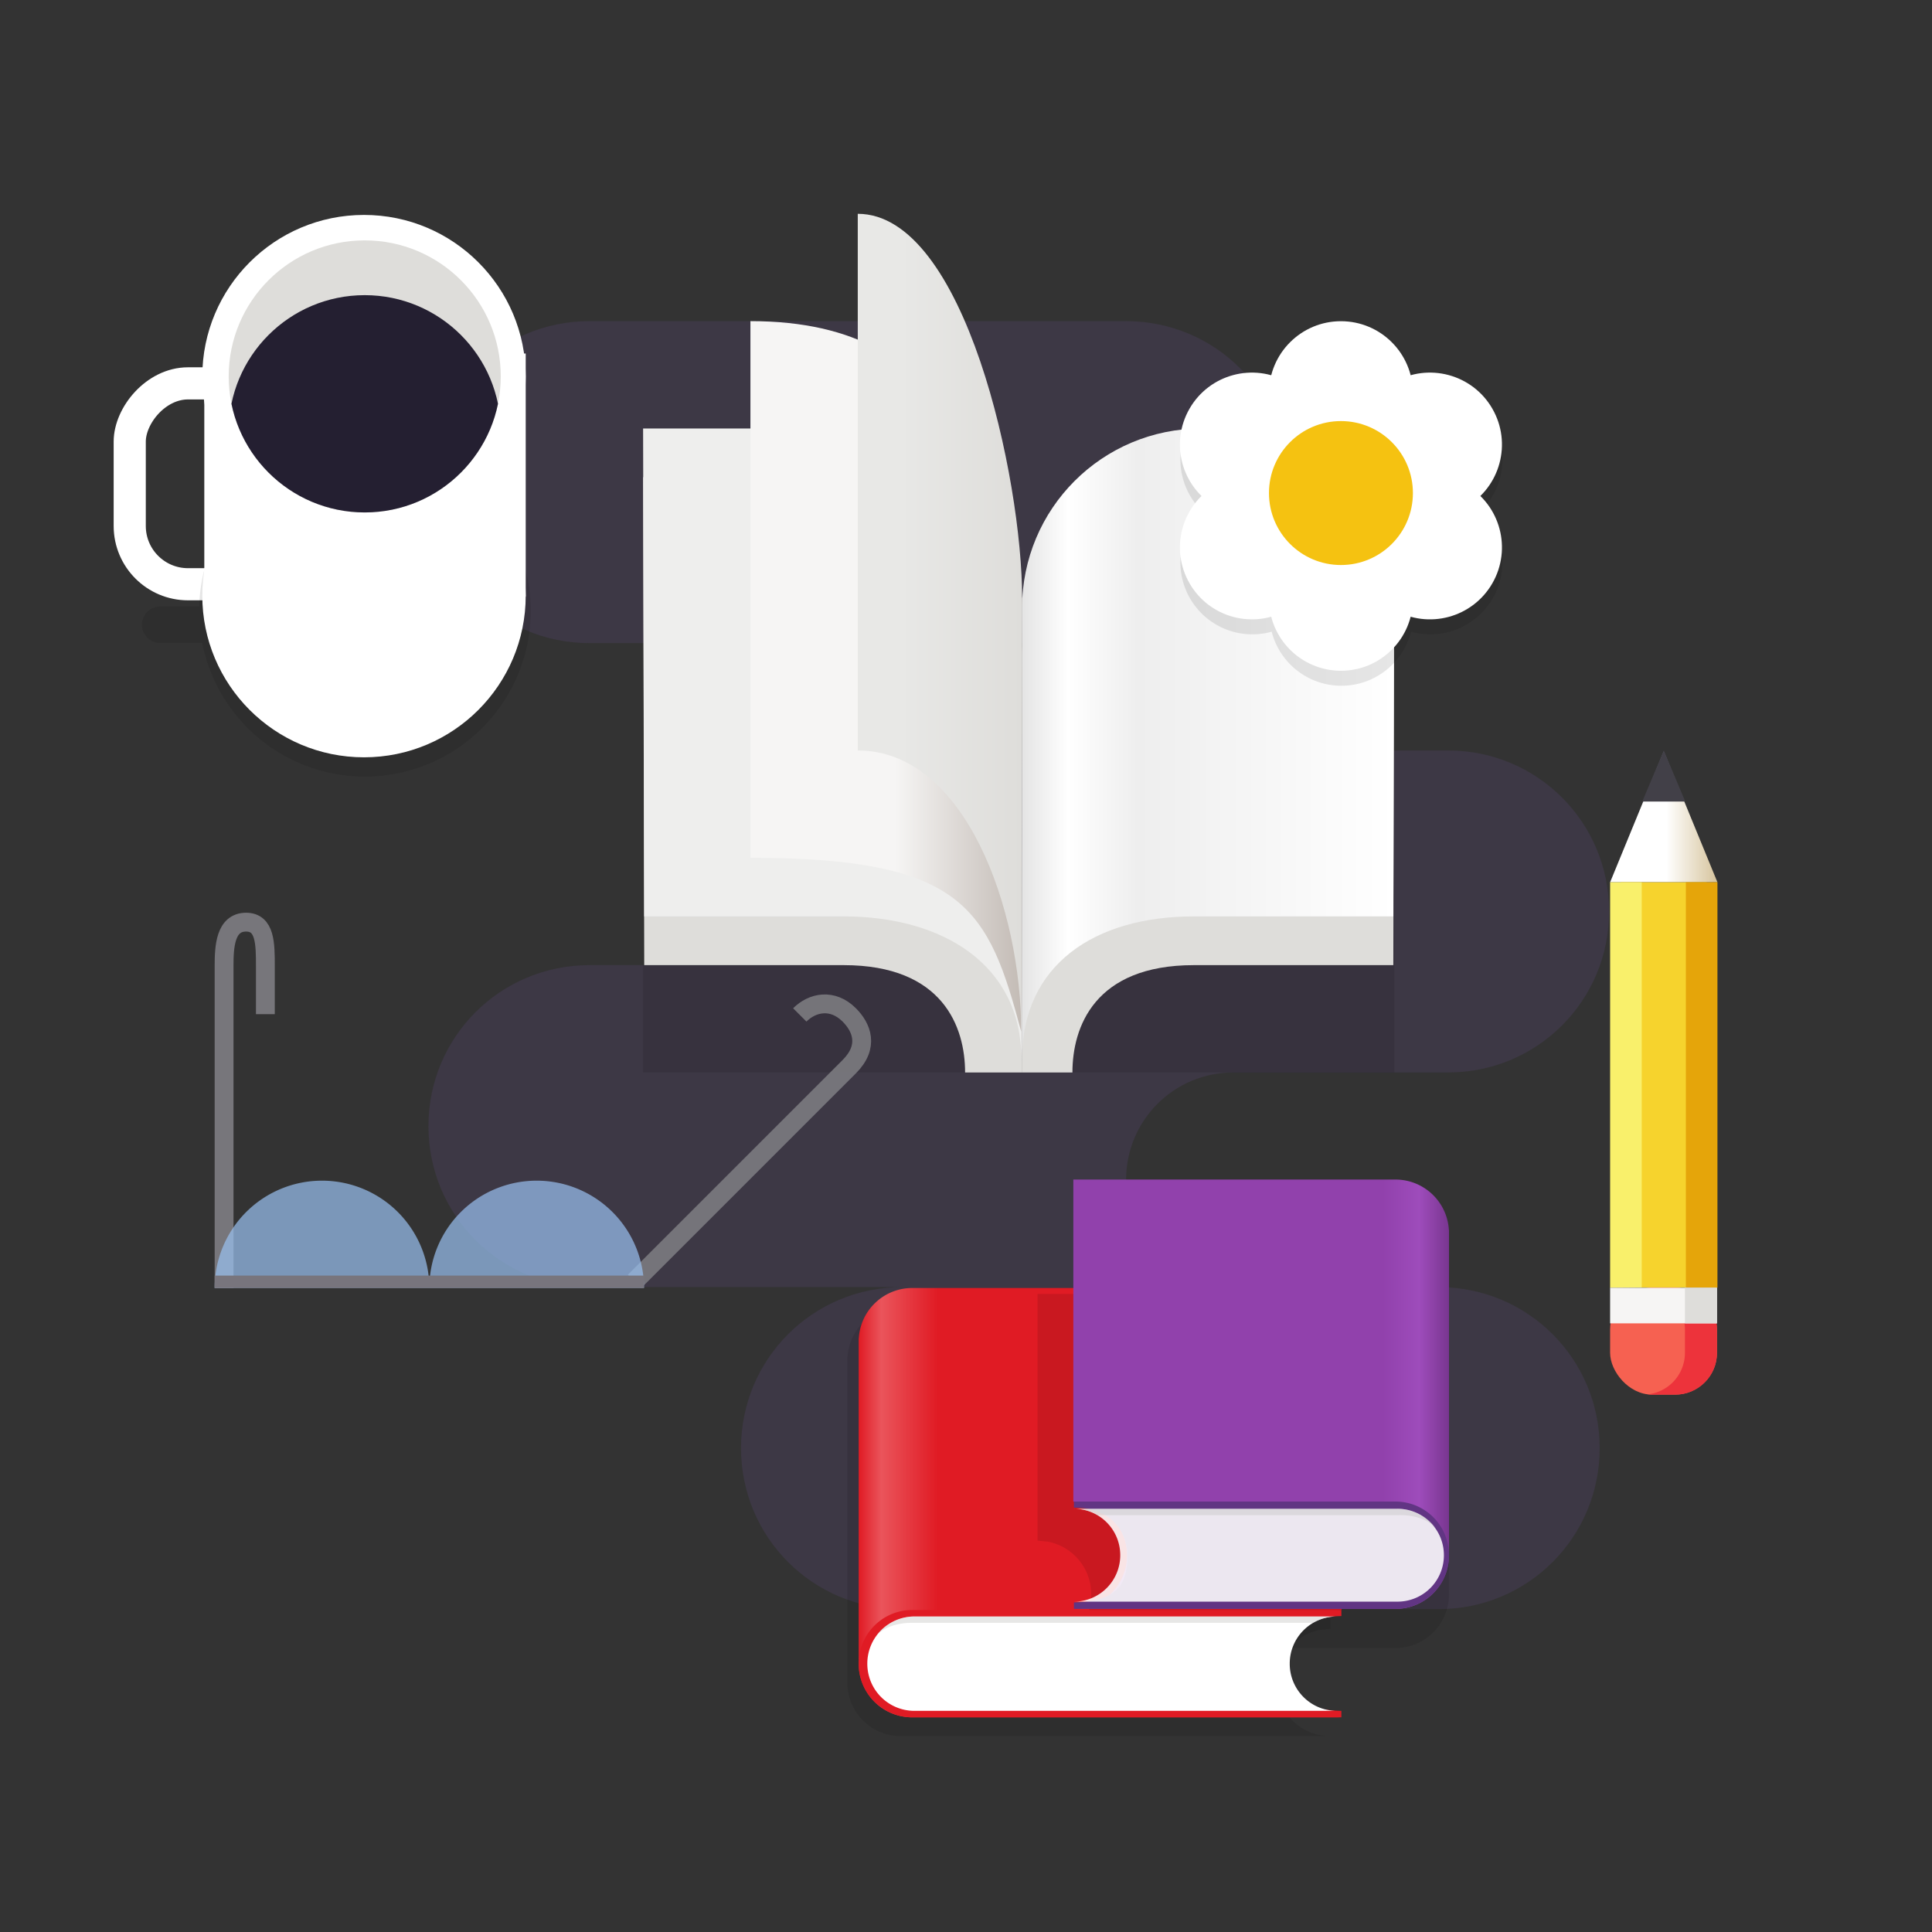 <svg xmlns="http://www.w3.org/2000/svg" xmlns:xlink="http://www.w3.org/1999/xlink" height="1026" width="1026"><rect width="100%" height="100%" fill="#333333" stroke="none"/><defs><linearGradient id="b"><stop stop-color="#9141ac" offset="0"/><stop stop-color="#9141ac" offset=".824"/><stop stop-color="#9e4cbb" offset=".921"/><stop stop-color="#793690" offset="1"/></linearGradient><linearGradient xlink:href="#a" id="j" x1="429.246" y1="338.381" x2="627" y2="338.381" gradientUnits="userSpaceOnUse" gradientTransform="translate(113.519 56.543)"/><linearGradient id="e"><stop stop-color="#f6f5f4" offset="0"/><stop stop-color="#c3bbb5" offset="1"/></linearGradient><linearGradient id="c"><stop stop-color="#e8e8e6" offset="0"/><stop stop-color="#deddda" offset="1"/></linearGradient><linearGradient id="a"><stop stop-color="#e4e4e4" offset="0"/><stop stop-color="#fff" offset=".124"/><stop stop-color="#eee" offset=".31"/><stop stop-color="#fff" offset="1"/></linearGradient><linearGradient xlink:href="#b" id="m" x1="399" y1="797.406" x2="598.5" y2="797.406" gradientUnits="userSpaceOnUse" gradientTransform="translate(171 -57)"/><linearGradient id="f"><stop stop-color="#e01b24" offset="0"/><stop stop-color="#ea545b" offset=".047"/><stop stop-color="#e01b24" offset=".164"/><stop stop-color="#e01b24" offset="1"/></linearGradient><linearGradient xlink:href="#c" id="i" x1="364.586" y1="274.157" x2="429.342" y2="274.157" gradientUnits="userSpaceOnUse" gradientTransform="translate(113.519 56.543)"/><linearGradient xlink:href="#d" id="k" gradientUnits="userSpaceOnUse" x1="128.817" y1="-97.698" x2="158.518" y2="-127.399" gradientTransform="scale(-.052 .073) rotate(45 -4520.11 -3039.735)"/><linearGradient id="d"><stop stop-color="#d0bb8e" offset="0"/><stop stop-color="#fff" offset="1"/></linearGradient><linearGradient xlink:href="#e" id="h" x1="361.861" y1="302.657" x2="429.291" y2="302.657" gradientUnits="userSpaceOnUse" gradientTransform="translate(113.519 56.543)"/><linearGradient xlink:href="#f" id="l" x1="342" y1="855" x2="598.5" y2="855" gradientUnits="userSpaceOnUse" gradientTransform="translate(114 -57)"/><clipPath clipPathUnits="userSpaceOnUse" id="g"><circle stroke-linecap="round" stroke-width=".529" fill="#9141ac" r="19.711" cy="77.264" cx="239.051" style="marker:none"/></clipPath></defs><path fill-opacity=".948" fill="#3d3846" d="M313.019 170.543c-47.367 0-85.5 38.133-85.5 85.5s38.133 85.5 85.5 85.5h285c47.367 0 85.5-38.133 85.5-85.5s-38.133-85.5-85.5-85.5zm171 228c-47.367 0-85.5 38.133-85.5 85.5 0 10.003 1.707 19.592 4.836 28.5h-90.336c-47.367 0-85.5 38.133-85.5 85.5s38.133 85.5 85.5 85.5h166c-47.367 0-85.5 38.133-85.5 85.5s38.133 85.5 85.5 85.5h285c47.367 0 85.5-38.133 85.5-85.5s-38.133-85.5-85.5-85.5h-109c-31.578 0-57-25.422-57-57s25.422-57 57-57h114c47.367 0 85.5-38.133 85.5-85.5s-38.133-85.5-85.5-85.5z"/><path fill-opacity=".881" fill="#241f31" style="font-variation-settings:normal;marker:none" d="M485.65 858.445a25 25 0 00-24.992 26.778 24.993 24.993 0 0124.992-23.334h211.616a25.003 25.003 0 0112.709-3.444zm199.332 26.778a25.82 25.82 0 00-.064 1.722c0 9.233 4.948 17.263 12.344 21.61h12.713a24.993 24.993 0 01-24.993-23.332z"/><path d="M341.519 341.543h399v228h-399z" fill-opacity=".102" style="font-variation-settings:normal;marker:none"/><path fill="#deddda" d="M443.831 253.426H341.52l.59 259.117h105.937c52.875 0 64.473 33.039 64.473 57h30.062l-.184-220.676c-.044-52.875-45.691-95.441-98.566-95.441z"/><path fill="#eeeeed" d="M443.831 227.543H341.52l.59 259.117h105.937c52.875 0 94.351 25.883 94.351 75.644v-239.32c0-52.874-45.691-95.441-98.566-95.441z"/><g transform="matrix(-4.032 0 0 4.032 1207.298 -412.86)"><rect stroke-linecap="round" stroke-width="4.233" stroke="#fff" fill="none" style="marker:none" width="27.359" height="26.458" x="254.983" y="152.889" rx="7.673" ry="7.673"/><circle fill="#fff" r="21.299" cy="152.003" cx="251.486" style="marker:none"/><path fill-opacity=".102" style="marker:none" d="M251.369 160.999a21.84 21.84 0 00-21.84 21.84 21.84 21.84 0 0021.84 21.84 21.84 21.84 0 0021.42-17.594h5.54c1.329 0 2.4-1.07 2.4-2.4a2.395 2.395 0 00-2.4-2.399h-5.139A21.84 21.84 0 00251.37 161z"/><path d="M230.187 148.96h42.333v32.015h-42.333z" fill="#fff" style="marker:none"/><circle fill="#fff" style="marker:none" cx="251.486" cy="180.843" r="21.299"/><g transform="translate(34.094 81.74) scale(.909)" clip-path="url(#g)"><circle fill="#deddda" r="19.711" cy="77.264" cx="239.051" style="marker:none"/><circle fill="#241f31" style="marker:none" cx="239.051" cy="85.201" r="19.711"/></g></g><path fill="#deddda" d="M638.206 253.426H740.52l-.59 259.117H633.992c-52.875 0-64.473 33.039-64.473 57h-26.938l.184-220.676c.044-52.875 42.567-95.441 95.441-95.441z"/><path fill="url(#h)" d="M542.326 547.857c-17.438-65.08-29.807-92.314-143.807-92.314v-285c114 0 119.13 87.314 144.291 147.056z"/><path fill="url(#i)" d="M542.326 547.857c0-65.122-29.807-149.314-86.807-149.314v-285c57 0 87.291 140.712 87.291 204.056z"/><path fill="url(#j)" d="M638.206 227.543H740.52l-.59 259.117H633.992c-52.875 0-91.227 25.883-91.227 75.644v-239.32c0-52.874 42.567-95.441 95.441-95.441z"/><path fill-opacity=".101" style="marker:none" d="M684.173 210.961a38.218 38.218 0 0113.988 52.207 38.218 38.218 0 01-52.206 13.988 38.218 38.218 0 01-13.989-52.206 38.218 38.218 0 0152.207-13.989m-38.218 54.596a38.218 38.218 0 0152.207 13.99 38.218 38.218 0 01-13.989 52.206 38.218 38.218 0 01-52.206-13.99 38.218 38.218 0 0113.988-52.206m28.173 60.397a38.218 38.218 0 0138.218-38.218 38.218 38.218 0 0138.218 38.218 38.218 38.218 0 01-38.218 38.218 38.218 38.218 0 01-38.218-38.218m66.391 5.799a38.218 38.218 0 01-13.989-52.207 38.218 38.218 0 0152.207-13.988 38.218 38.218 0 0113.988 52.206 38.218 38.218 0 01-52.206 13.989m38.218-54.597a38.218 38.218 0 01-52.206-13.989 38.218 38.218 0 0113.988-52.206 38.218 38.218 0 0152.207 13.989 38.218 38.218 0 01-13.989 52.206m-28.173-60.395a38.218 38.218 0 01-38.218 38.217 38.218 38.218 0 01-38.218-38.218 38.218 38.218 0 0138.218-38.217 38.218 38.218 0 0138.218 38.218"/><g transform="translate(-893.906 -395.722) scale(1.56)"><circle fill="#fff" r="24.5" cy="387.512" cx="1029.5" style="marker:none"/><circle fill="#fff" style="marker:none" cx="880.655" cy="-715.317" r="24.5" transform="rotate(60)"/><circle fill="#fff" transform="rotate(120)" r="24.5" cy="-1137.829" cx="-148.844" style="marker:none"/><circle fill="#fff" style="marker:none" cx="-1029.5" cy="-457.511" r="24.5" transform="scale(-1)"/><circle fill="#fff" transform="rotate(-120)" r="24.5" cy="645.318" cx="-880.655" style="marker:none"/><circle fill="#fff" style="marker:none" cx="148.844" cy="1067.829" r="24.5" transform="rotate(-60)"/><circle fill="#f5c211" style="marker:none" cx="1029.5" cy="421.512" r="24.5"/></g><g transform="translate(-1547.656 -2172.914) scale(14.301)"><path fill="url(#k)" style="marker:none" d="M170.003 179.85l-1.993 4.853h3.986z"/><path fill="#424048" d="M170.003 179.814l-.797 1.892h1.595z" style="marker:none"/><path fill="#f6d32d" d="M171.598 184.703h-3.189v15.047h3.189z"/><path fill="#f9f06b" d="M169.184 184.703h-1.174v15.057l1.174-.01z"/><path fill="#e5a50a" d="M170.823 184.703h1.173v15.057l-1.173-.01z"/><rect fill="#f66151" ry="1.554" rx="1.554" y="199.76" x="168.01" height="3.969" width="3.969" style="marker:none"/><path fill="#ed333b" style="marker:none" d="M169.565 199.76a1.31 1.31 0 00-.166.01 1.55 1.55 0 011.39 1.545v.86a1.55 1.55 0 01-1.39 1.545c.055.006.11.01.166.01h.86c.86 0 1.554-.694 1.554-1.555v-.86c0-.861-.693-1.555-1.554-1.555z"/><rect fill="#f6f5f4" style="marker:none" width="3.969" height="1.323" x="168.01" y="199.76" rx="0" ry="0"/><rect fill="#deddda" ry="0" rx="0" y="199.76" x="170.789" height="1.323" width="1.191" style="marker:none"/></g><path stroke-width="10" stroke="#77767b" fill="none" d="M119 684V513c0-10.052.554-23.286 11.702-23.286 10.18 0 10.223 11.515 10.223 23.286v25.572"/><path fill-opacity=".102" d="M478.5 694a28.43 28.43 0 00-28.441 26.75H450v170.367l.107-.012A28.438 28.438 0 00478.5 922h228a28.438 28.438 0 01-28.5-28.5 28.434 28.434 0 0122.664-27.906L706.5 865V694z" style="font-variation-settings:normal;marker:none"/><path stroke-opacity=".975" stroke-width="10" stroke="#77767b" fill="none" d="M337 680.464l114-114c10.892-10.891 6.478-21.006 0-27.485-8.956-8.956-19.665-6.605-26.27 0" style="font-variation-settings:normal"/><path fill="#99c1f1" opacity=".706" d="M170.98 627A57 57 0 00114 684h228a57 57 0 00-57-57 57 57 0 00-57 56.98A57 57 0 00171 627a57 57 0 00-.02 0z" style="font-variation-settings:normal;marker:none"/><path fill="url(#l)" style="font-variation-settings:normal;marker:none" d="M484.5 684a28.43 28.43 0 00-28.441 26.75H456v170.367l.107-.012A28.438 28.438 0 00484.5 912h228a28.438 28.438 0 01-28.5-28.5 28.434 28.434 0 0122.664-27.906L712.5 855V684z"/><path fill-opacity=".102" style="font-variation-settings:normal;marker:none" d="M741 687.178a28.43 28.43 0 0128.441 26.75h.059v130.367l-.107-.012A28.438 28.438 0 01741 875.178H551a28.438 28.438 0 0028.5-28.5 28.434 28.434 0 00-22.664-27.907l-5.836-.593v-131z"/><path fill="#e01b24" d="M484.5 855a28.438 28.438 0 00-28.5 28.5 28.438 28.438 0 0028.5 28.5h227.847v-3.44C686.555 908.053 684 895.93 684 883.5c0-10.835 6.879-25.15 28.347-25.27V855z" style="font-variation-settings:normal;marker:none"/><path fill="url(#m)" d="M741 626.406a28.43 28.43 0 0128.441 26.75h.059v170.367l-.107-.011A28.438 28.438 0 01741 854.407H570a28.438 28.438 0 0028.5-28.5A28.434 28.434 0 00575.836 798l-5.836-.594v-171z" style="font-variation-settings:normal;marker:none"/><path fill="#613583" style="font-variation-settings:normal;marker:none" d="M741 797.406a28.438 28.438 0 0128.5 28.5 28.438 28.438 0 01-28.5 28.5H570.317v-3.439c25.792-.509 28.347-12.631 28.347-25.06 0-10.836-6.879-25.152-28.347-25.27v-3.23z"/><path fill-opacity=".881" fill="#fff" style="font-variation-settings:normal;marker:none" d="M742.135 801.252a24.6 24.6 0 0124.654 24.654 24.6 24.6 0 01-24.654 24.654H570.257a24.6 24.6 0 0024.654-24.654 24.6 24.6 0 00-24.654-24.654z"/><path d="M114 677.406h228V684H114z" fill="#78757d" style="font-variation-settings:normal;marker:none"/><path fill="#fff" style="font-variation-settings:normal;marker:none" d="M485.65 858.444a25 25 0 00-25.056 25.056 25 25 0 0025.055 25.056h224.325A25.001 25.001 0 01684.92 883.5a25.001 25.001 0 0125.055-25.056z"/><path fill-opacity=".368" fill="#c0bfbc" style="font-variation-settings:normal;marker:none" d="M485.65 858.445c-7.65 0-15.65 3.961-20.166 9.961 7-7 17.841-6.593 19.78-6.593h212.134a24.983 24.983 0 0112.577-3.368zm256.485-57.193c7.65 0 15.65 3.961 20.167 9.961-7-7-17.841-6.594-19.781-6.594H583.079a24.983 24.983 0 00-12.576-3.367z"/></svg>
